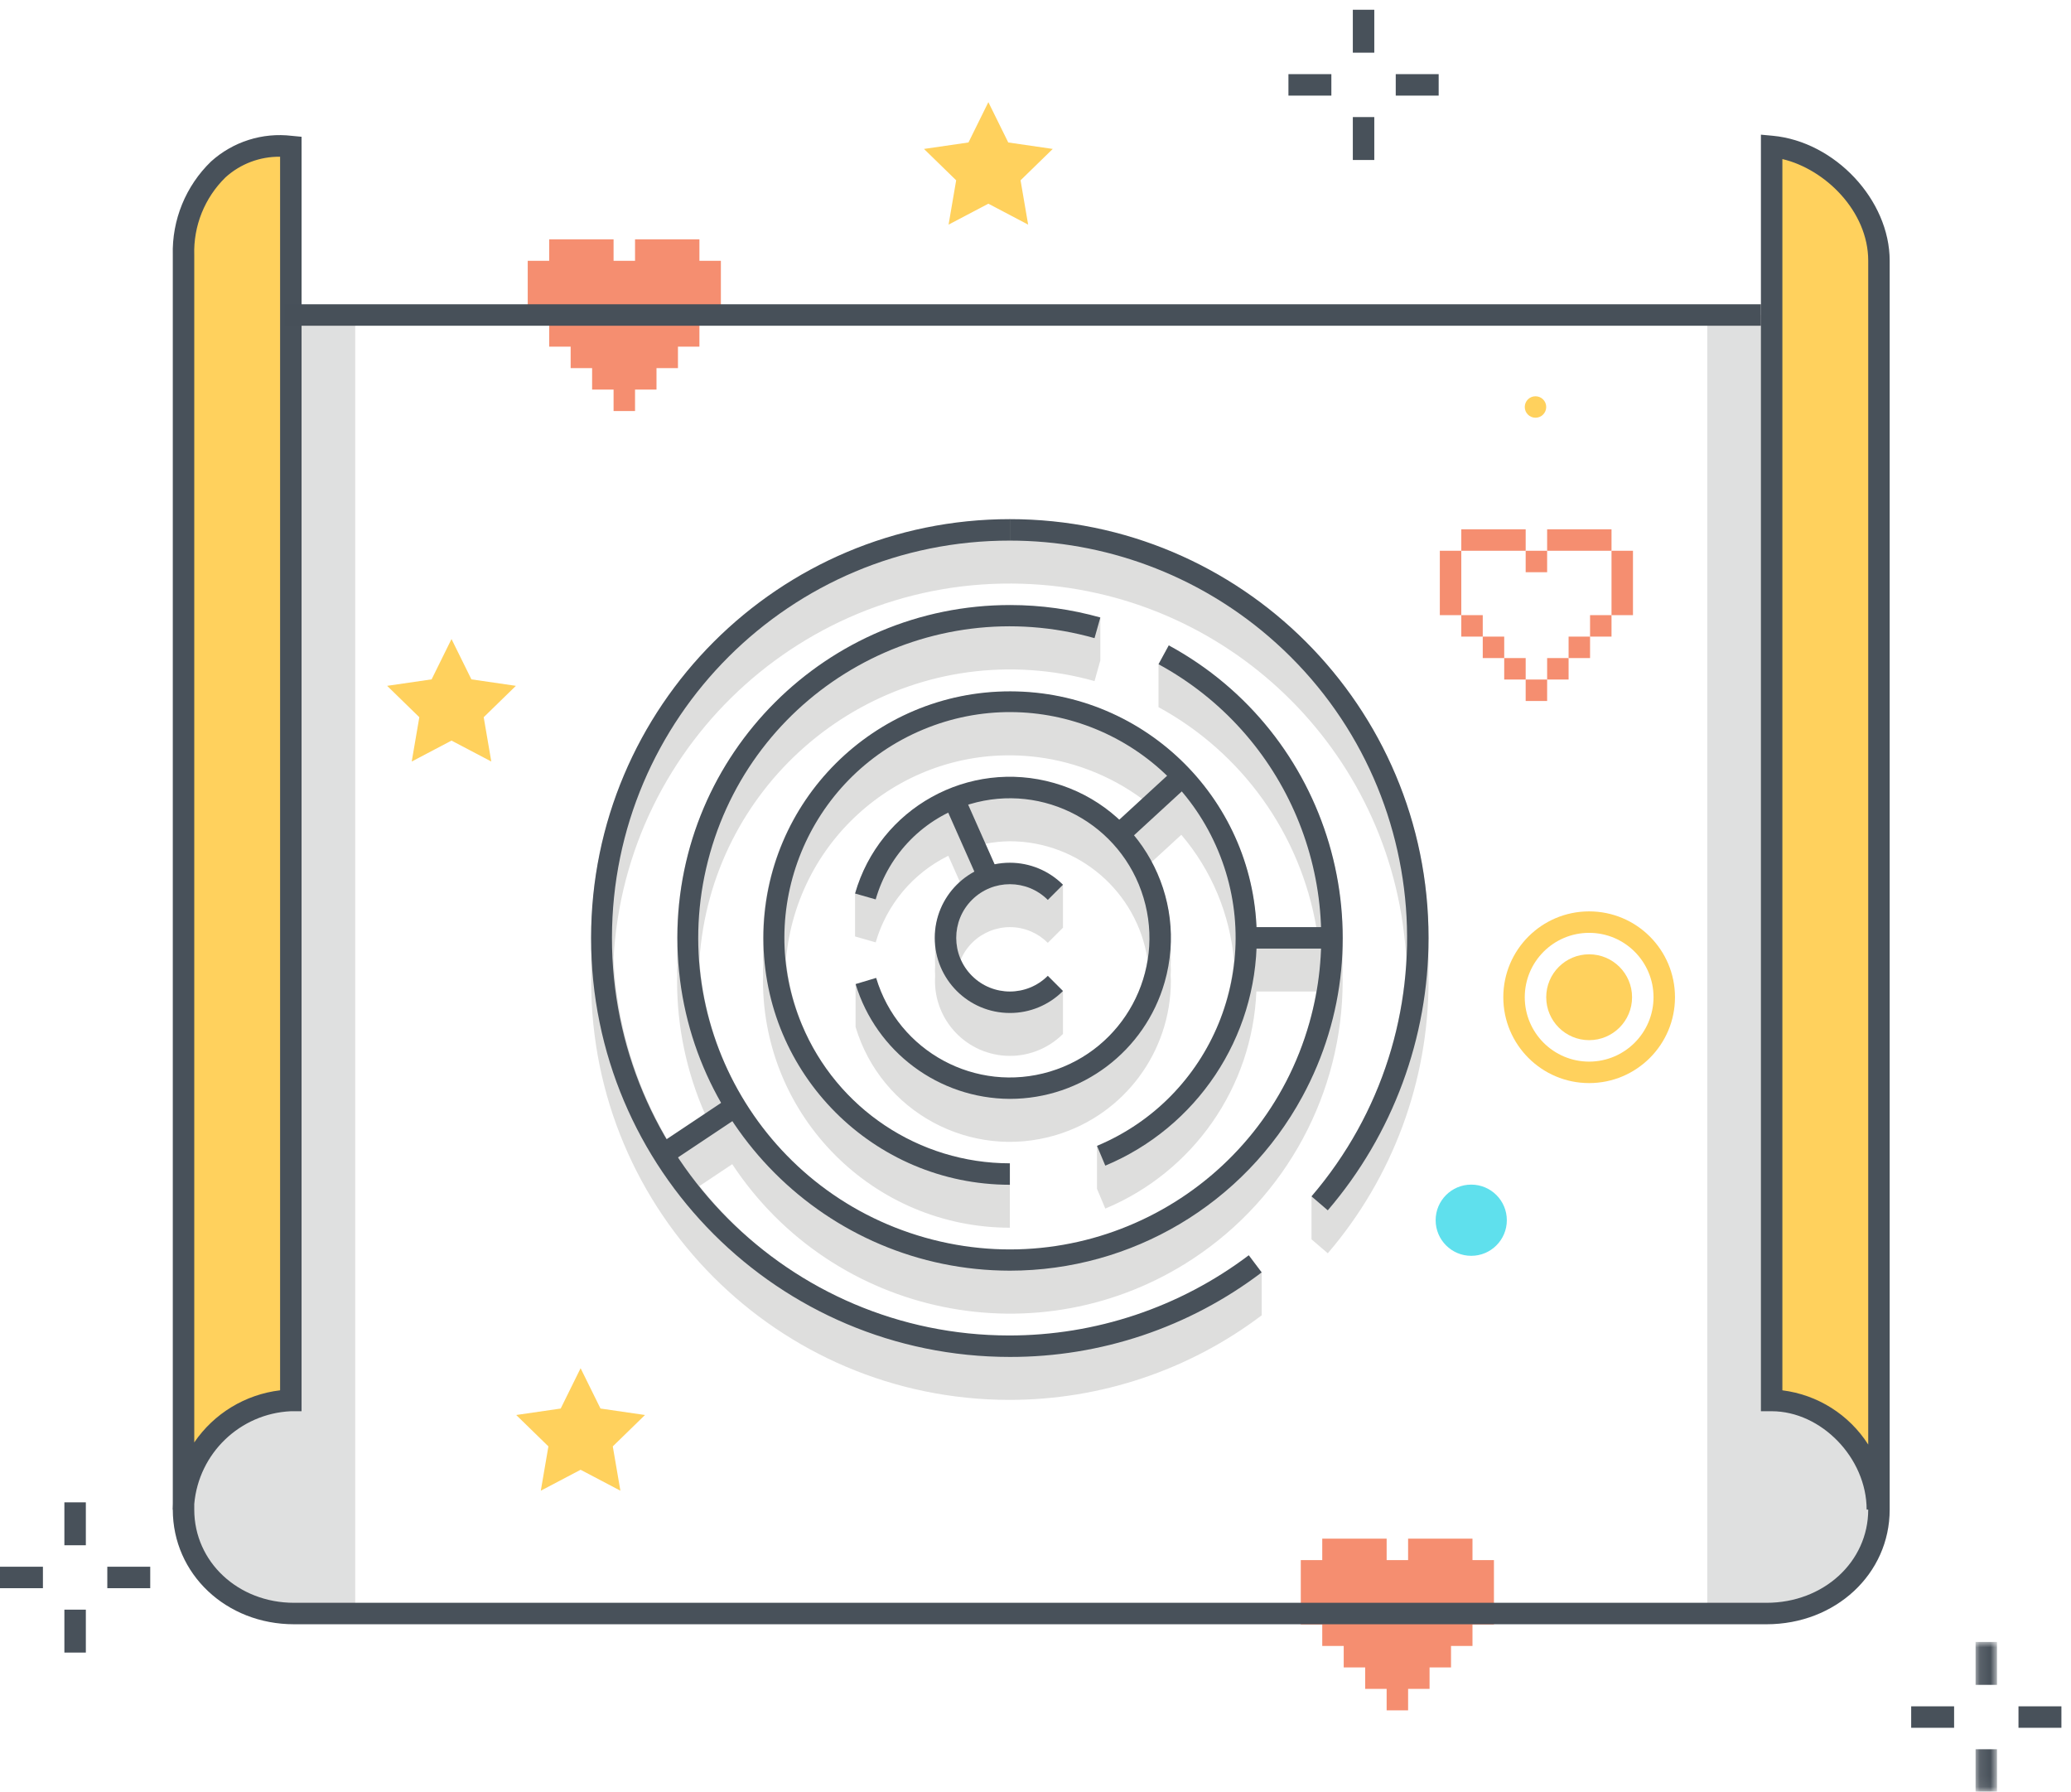 <svg xmlns="http://www.w3.org/2000/svg" xmlns:xlink="http://www.w3.org/1999/xlink" width="193" height="167" viewBox="0 0 193 167">
  <defs>
    <polygon id="cc394-a" points=".106 0 2.106 0 2.106 13.94 .106 13.94"/>
  </defs>
  <g fill="none" fill-rule="evenodd">
    <path fill="#DEDEDD" d="M133.117,88.026 C133.122,87.849 133.129,87.672 133.129,87.494 C133.146,65.946 115.691,48.464 94.142,48.447 C72.594,48.43 55.112,65.885 55.095,87.433 C55.095,87.454 55.095,87.474 55.095,87.494 C55.095,87.662 55.102,87.828 55.107,87.994 C55.105,88.162 55.095,88.327 55.095,88.495 C55.095,88.651 55.102,88.805 55.106,88.96 C55.102,89.116 55.095,89.27 55.095,89.426 L55.096,89.461 L55.095,89.495 C55.095,89.652 55.102,89.806 55.106,89.961 C55.102,90.116 55.095,90.271 55.095,90.427 C55.095,90.595 55.105,90.76 55.107,90.927 C55.102,91.094 55.095,91.26 55.095,91.428 C55.077,112.959 72.518,130.427 94.049,130.445 C102.541,130.452 110.803,127.685 117.579,122.567 L117.579,118.634 L116.376,117.037 C100.378,129.143 77.638,126.248 65.185,110.518 L68.239,108.482 C77.674,122.774 96.909,126.711 111.201,117.276 C119.896,111.536 125.127,101.812 125.125,91.393 C125.125,91.25 125.117,91.108 125.11,90.966 C125.114,90.775 125.125,90.585 125.125,90.393 C125.125,90.26 125.117,90.128 125.111,89.995 C125.116,89.817 125.125,89.64 125.125,89.461 L125.124,89.432 L125.125,89.392 C125.125,89.259 125.117,89.127 125.111,88.995 C125.116,88.817 125.125,88.64 125.125,88.461 C125.125,88.318 125.112,88.177 125.11,88.034 C125.116,87.843 125.125,87.652 125.125,87.46 C125.126,76.092 118.908,65.634 108.92,60.204 L107.963,61.961 L107.963,65.894 C115.757,70.136 121.18,77.714 122.68,86.46 L117.095,86.46 C116.543,73.766 105.806,63.922 93.112,64.474 C80.805,65.008 71.103,75.142 71.104,87.46 C71.104,87.628 71.112,87.794 71.116,87.961 C71.113,88.127 71.104,88.293 71.104,88.461 C71.104,88.617 71.111,88.771 71.115,88.926 C71.111,89.082 71.104,89.236 71.104,89.392 L71.104,89.427 L71.104,89.461 C71.104,89.617 71.111,89.772 71.115,89.927 C71.111,90.082 71.104,90.237 71.104,90.393 C71.104,90.561 71.113,90.726 71.116,90.893 C71.112,91.06 71.104,91.226 71.104,91.393 C71.118,104.095 81.41,114.388 94.111,114.402 L94.111,108.469 C83.289,108.447 74.256,100.202 73.248,89.427 C74.275,77.929 84.428,69.441 95.925,70.468 C99.74,70.809 103.387,72.191 106.469,74.463 L104.289,76.467 C98.232,70.833 88.754,71.176 83.121,77.233 C81.51,78.965 80.332,81.054 79.684,83.328 L79.684,87.262 L81.607,87.811 C82.627,84.289 85.084,81.361 88.375,79.744 L89.477,82.229 C89.37,82.321 89.263,82.41 89.162,82.511 C87.743,83.934 87.008,85.901 87.147,87.905 C87.123,88.238 87.123,88.573 87.147,88.906 C87.145,88.928 87.146,88.95 87.145,88.972 C87.135,89.124 87.13,89.275 87.131,89.427 C87.13,89.579 87.135,89.73 87.145,89.882 C87.146,89.904 87.145,89.926 87.147,89.948 C87.123,90.281 87.123,90.616 87.147,90.949 C86.897,94.8 89.816,98.125 93.668,98.375 C95.674,98.506 97.64,97.765 99.062,96.344 L99.062,92.41 L97.647,90.996 C95.693,92.945 92.53,92.945 90.576,90.996 C90.13,90.545 89.775,90.012 89.53,89.427 C90.609,86.893 93.537,85.714 96.071,86.792 C96.66,87.043 97.195,87.405 97.647,87.858 L99.062,86.444 L99.062,82.511 C97.752,81.194 95.97,80.455 94.112,80.461 C93.634,80.461 93.158,80.51 92.69,80.607 L91.813,78.629 C92.57,78.478 93.339,78.398 94.111,78.39 C100.525,78.401 105.973,83.087 106.945,89.427 C105.865,96.521 99.238,101.397 92.144,100.317 C87.176,99.56 83.09,96.007 81.65,91.193 L79.734,91.766 L79.734,95.699 C82.114,103.638 90.478,108.145 98.418,105.766 C104.766,103.864 109.115,98.021 109.116,91.393 C109.116,91.214 109.102,91.038 109.093,90.86 C109.097,90.704 109.116,90.551 109.116,90.393 C109.116,90.226 109.102,90.062 109.094,89.896 C109.103,89.752 109.116,89.608 109.116,89.461 C109.116,89.448 109.115,89.435 109.115,89.422 L109.116,89.392 C109.116,89.244 109.103,89.1 109.097,88.953 L109.094,88.892 C109.103,88.749 109.116,88.606 109.116,88.461 C109.116,88.269 109.102,88.081 109.094,87.891 C109.103,87.748 109.116,87.606 109.116,87.46 C109.116,84.975 108.492,82.529 107.303,80.347 L110.089,77.787 C112.903,81.092 114.618,85.191 114.996,89.515 C114.26,97.202 109.355,103.861 102.231,106.843 L102.231,110.776 L103.005,112.621 C111.226,109.183 116.715,101.297 117.083,92.393 L122.681,92.393 C119.967,108.174 104.974,118.768 89.193,116.054 C76.013,113.788 66.094,102.801 65.181,89.459 C66.255,73.466 80.091,61.372 96.084,62.446 C98.086,62.58 100.068,62.922 102,63.466 L102.543,61.541 L102.543,57.608 C86.042,52.965 68.902,62.578 64.259,79.078 C63.488,81.817 63.098,84.649 63.099,87.494 C63.099,87.639 63.107,87.782 63.113,87.926 C63.11,88.116 63.099,88.304 63.099,88.495 C63.099,88.63 63.106,88.763 63.112,88.897 C63.107,89.073 63.099,89.249 63.099,89.426 L63.1,89.458 L63.099,89.495 C63.099,89.631 63.106,89.764 63.112,89.897 C63.107,90.074 63.099,90.249 63.099,90.427 C63.099,90.581 63.11,90.731 63.112,90.884 C63.107,91.065 63.099,91.245 63.099,91.428 C63.097,95.698 63.988,99.923 65.713,103.829 L62.18,106.185 C59.171,101.051 57.455,95.263 57.177,89.319 C58.309,68.921 75.762,53.302 96.16,54.434 C115.054,55.482 130.111,70.62 131.057,89.519 C130.613,97.634 127.508,105.376 122.221,111.549 L122.221,115.482 L123.738,116.784 C129.794,109.723 133.125,100.729 133.129,91.428 C133.129,91.27 133.122,91.114 133.117,90.958 C133.119,90.781 133.129,90.604 133.129,90.427 C133.129,90.28 133.123,90.135 133.118,89.99 C133.122,89.825 133.129,89.661 133.129,89.495 L133.128,89.463 L133.129,89.426 C133.129,89.28 133.123,89.135 133.118,88.989 C133.122,88.824 133.129,88.66 133.129,88.495 C133.129,88.338 133.119,88.183 133.117,88.026"/>
    <path fill="#48515A" d="M94.111,126.443 C72.553,126.439 55.08,108.96 55.084,87.402 C55.088,65.849 72.559,48.379 94.111,48.375 L94.111,50.375 C73.658,50.349 57.056,66.909 57.03,87.362 C57.005,107.816 73.565,124.417 94.018,124.443 C102.086,124.453 109.937,121.829 116.376,116.968 L117.579,118.565 C110.83,123.69 102.586,126.458 94.111,126.443"/>
    <path fill="#48515A" d="M123.738,112.782 L122.221,111.48 C135.524,95.955 133.722,72.586 118.197,59.283 C111.489,53.535 102.946,50.375 94.111,50.375 L94.111,48.375 C115.66,48.375 133.129,65.844 133.129,87.393 C133.129,96.705 129.798,105.711 123.738,112.782"/>
    <path fill="#48515A" d="M94.111,118.405 C76.983,118.389 63.111,104.491 63.127,87.363 C63.143,70.236 77.04,56.363 94.168,56.379 C97,56.382 99.817,56.772 102.543,57.539 L102,59.464 C86.575,55.101 70.535,64.069 66.172,79.493 C61.809,94.918 70.776,110.959 86.201,115.322 C101.626,119.685 117.667,110.717 122.029,95.292 C125.721,82.24 119.88,68.371 107.963,61.893 L108.92,60.136 C123.971,68.316 129.54,87.149 121.36,102.2 C115.932,112.186 105.477,118.403 94.111,118.405"/>
    <path fill="#48515A" d="M94.111,110.401 C81.415,110.39 71.131,100.088 71.142,87.392 C71.152,74.695 81.454,64.411 94.15,64.422 C106.847,64.433 117.131,74.734 117.12,87.431 C117.112,96.692 111.548,105.044 103.005,108.619 L102.231,106.774 C112.942,102.297 117.995,89.984 113.518,79.273 C109.04,68.562 96.727,63.509 86.016,67.986 C75.305,72.464 70.252,84.777 74.73,95.488 C77.998,103.305 85.639,108.396 94.111,108.401 L94.111,110.401"/>
    <path fill="#48515A" d="M94.111,102.396 C87.492,102.368 81.663,98.03 79.734,91.698 L81.65,91.124 C83.711,98.005 90.959,101.913 97.841,99.853 C104.722,97.792 108.63,90.544 106.569,83.663 C104.509,76.781 97.26,72.874 90.379,74.934 C86.134,76.205 82.828,79.55 81.607,83.809 L79.684,83.26 C81.965,75.292 90.273,70.682 98.241,72.964 C106.208,75.245 110.818,83.553 108.536,91.521 C106.693,97.958 100.808,102.396 94.111,102.396"/>
    <path fill="#48515A" d="M94.112,94.392 C90.246,94.392 87.112,91.258 87.112,87.392 C87.111,83.526 90.245,80.392 94.111,80.392 C95.968,80.392 97.749,81.129 99.062,82.442 L97.647,83.856 C95.695,81.904 92.529,81.904 90.576,83.856 C88.624,85.809 88.624,88.975 90.577,90.928 C92.529,92.88 95.695,92.88 97.647,90.928 L99.062,92.342 C97.752,93.659 95.97,94.397 94.112,94.392"/>
    <polyline fill="#48515A" points="87.961 74.81 89.789 73.999 93.042 81.332 91.214 82.143 87.961 74.81"/>
    <polyline fill="#48515A" points="103.237 77.365 109.497 71.612 110.85 73.084 104.59 78.838 103.237 77.365"/>
    <polygon fill="#48515A" points="116.977 88.392 124.125 88.392 124.125 86.392 116.977 86.392"/>
    <polyline fill="#48515A" points="61.54 106.543 67.54 102.543 68.649 104.207 62.649 108.207 61.54 106.543"/>
    <polyline fill="#F58E70" points="65.18 24.302 65.18 22.302 59.18 22.302 59.18 24.302 57.18 24.302 57.18 22.302 51.18 22.302 51.18 24.302 49.18 24.302 49.18 30.302 51.18 30.302 51.18 32.302 53.18 32.302 53.18 34.302 55.18 34.302 55.18 36.302 57.18 36.302 57.18 38.302 59.18 38.302 59.18 36.302 61.18 36.302 61.18 34.302 63.18 34.302 63.18 32.302 65.18 32.302 65.18 30.302 67.18 30.302 67.18 24.302 65.18 24.302"/>
    <polyline fill="#F58E70" points="137.223 145.375 137.223 143.375 131.223 143.375 131.223 145.375 129.223 145.375 129.223 143.375 123.223 143.375 123.223 145.375 121.223 145.375 121.223 151.375 123.223 151.375 123.223 153.375 125.223 153.375 125.223 155.375 127.223 155.375 127.223 157.375 129.223 157.375 129.223 159.375 131.223 159.375 131.223 157.375 133.223 157.375 133.223 155.375 135.223 155.375 135.223 153.375 137.223 153.375 137.223 151.375 139.223 151.375 139.223 145.375 137.223 145.375"/>
    <polygon fill="#F58E70" points="134.18 57.321 136.18 57.321 136.18 51.321 134.18 51.321"/>
    <polygon fill="#F58E70" points="136.18 51.321 142.18 51.321 142.18 49.321 136.18 49.321"/>
    <polygon fill="#F58E70" points="142.18 53.321 144.18 53.321 144.18 51.321 142.18 51.321"/>
    <polygon fill="#F58E70" points="144.18 51.321 150.18 51.321 150.18 49.321 144.18 49.321"/>
    <polygon fill="#F58E70" points="150.18 57.321 152.18 57.321 152.18 51.321 150.18 51.321"/>
    <polygon fill="#F58E70" points="136.18 59.321 138.18 59.321 138.18 57.321 136.18 57.321"/>
    <polygon fill="#F58E70" points="138.18 61.321 140.18 61.321 140.18 59.321 138.18 59.321"/>
    <polygon fill="#F58E70" points="140.18 63.321 142.18 63.321 142.18 61.321 140.18 61.321"/>
    <polygon fill="#F58E70" points="142.18 65.321 144.18 65.321 144.18 63.321 142.18 63.321"/>
    <polygon fill="#F58E70" points="144.18 63.321 146.18 63.321 146.18 61.321 144.18 61.321"/>
    <polygon fill="#F58E70" points="146.18 61.321 148.18 61.321 148.18 59.321 146.18 59.321"/>
    <polygon fill="#F58E70" points="148.18 59.321 150.18 59.321 150.18 57.321 148.18 57.321"/>
    <path fill="#DFE0E0" d="M164.235 29.353L165.103 29.606 165.103 130.502C170.588 130.504 175.032 134.952 175.03 140.437 175.028 145.922 170.58 150.367 165.095 150.364 164.938 150.364 164.782 150.361 164.626 150.353L159.103 150.353 159.103 29.353 164.235 29.353M27.791 29.353L27.103 29.606 27.103 130.502C21.654 130.615 17.25 134.98 17.087 140.428 17.177 146 21.768 150.445 27.341 150.354 27.361 150.354 27.381 150.354 27.4 150.353L33.103 150.353 33.103 29.353 27.791 29.353"/>
    <path fill="#FFD15D" d="M165.103 13.612C170.103 13.609 175.103 18.822 175.103 24.438L175.103 141.334C175.103 136.051 170.103 131.045 165.103 130.552L165.103 13.612M28.103 13.612C22.103 13.609 17.103 18.155 17.103 23.771L17.103 140.667C17.103 135.384 22.103 131.045 28.103 130.552L28.103 13.612"/>
    <path fill="#48515A" d="M26.103,14.605 C24.223,14.58 22.404,15.267 21.011,16.53 C19.071,18.43 18.016,21.056 18.103,23.771 L18.103,134.408 C19.942,131.71 22.86,129.939 26.103,129.553 L26.103,14.605 Z M166.103,129.554 C169.388,129.965 172.319,131.817 174.103,134.607 L174.103,24.298 C174.103,19.68 170.077,15.756 166.103,14.822 L166.103,129.554 Z M164.626,151.353 L27.4,151.353 C21.065,151.353 16.103,146.659 16.103,140.667 L16.087,140.667 C16.087,140.477 16.092,140.287 16.103,140.099 L16.103,23.771 C16.016,20.493 17.309,17.329 19.666,15.049 C21.713,13.201 24.46,12.329 27.198,12.658 L28.103,12.745 L28.103,131.502 L27.103,131.502 C22.362,131.726 18.517,135.42 18.103,140.148 L18.103,140.667 C18.103,145.537 22.187,149.353 27.4,149.353 L164.626,149.353 C169.94,149.353 174.103,145.537 174.103,140.667 L173.955,140.667 C173.955,135.87 169.735,131.502 165.103,131.502 L164.103,131.502 L164.103,12.549 L165.195,12.65 C171.006,13.19 176.103,18.633 176.103,24.298 L176.103,140.667 C176.103,146.659 171.062,151.353 164.626,151.353 Z"/>
    <polygon fill="#475059" points="26.526 30.353 164.103 30.353 164.103 28.353 26.526 28.353"/>
    <polygon fill="#48515A" points="126.072 4.909 128.072 4.909 128.072 .909 126.072 .909"/>
    <polygon fill="#48515A" points="126.072 14.909 128.072 14.909 128.072 10.909 126.072 10.909"/>
    <polygon fill="#48515A" points="130.072 8.909 134.072 8.909 134.072 6.909 130.072 6.909"/>
    <polygon fill="#48515A" points="120.072 8.909 124.072 8.909 124.072 6.909 120.072 6.909"/>
    <polygon fill="#48515A" points="6 143.992 8 143.992 8 139.992 6 139.992"/>
    <polygon fill="#48515A" points="6 153.992 8 153.992 8 149.992 6 149.992"/>
    <polygon fill="#48515A" points="10 147.992 14 147.992 14 145.992 10 145.992"/>
    <polygon fill="#48515A" points="0 147.992 4 147.992 4 145.992 0 145.992"/>
    <g transform="translate(184 153)">
      <mask id="cc394-b" fill="#fff">
        <use xlink:href="#cc394-a"/>
      </mask>
      <polygon fill="#48515A" points=".106 4 2.106 4 2.106 0 .106 0" mask="url(#cc394-b)"/>
      <polygon fill="#48515A" points=".106 13.94 2.106 13.94 2.106 10 .106 10" mask="url(#cc394-b)"/>
    </g>
    <polygon fill="#48515A" points="188.106 161 192.106 161 192.106 159 188.106 159"/>
    <polygon fill="#48515A" points="178.106 161 182.106 161 182.106 159 178.106 159"/>
    <path fill="#5FE0ED" d="M137.107,110.386 C138.939,110.386 140.424,111.871 140.424,113.703 C140.424,115.535 138.939,117.021 137.107,117.021 C135.275,117.021 133.79,115.535 133.79,113.703 C133.79,111.871 135.275,110.386 137.107,110.386"/>
    <path fill="#FFD15D" d="M143.095 36.925C143.647 36.925 144.095 37.373 144.095 37.925 144.095 38.477 143.647 38.925 143.095 38.925 142.542 38.925 142.095 38.477 142.095 37.925 142.095 37.373 142.542 36.925 143.095 36.925M148.095 88.925C150.304 88.925 152.095 90.716 152.095 92.925 152.095 95.134 150.304 96.925 148.095 96.925 145.886 96.925 144.095 95.134 144.095 92.925 144.095 90.716 145.886 88.925 148.095 88.925"/>
    <path fill="#FFD15D" d="M148.095,98.925 C144.781,98.925 142.095,96.239 142.095,92.925 C142.095,89.611 144.781,86.925 148.095,86.925 C151.408,86.925 154.095,89.611 154.095,92.925 C154.091,96.237 151.407,98.921 148.095,98.925 Z M148.095,84.925 C143.676,84.925 140.095,88.507 140.095,92.925 C140.095,97.343 143.676,100.925 148.095,100.925 C152.513,100.925 156.095,97.343 156.095,92.925 C156.095,88.507 152.513,84.925 148.095,84.925 Z"/>
    <polygon fill="#FFD15D" points="48.107 131.854 51.107 134.778 50.399 138.907 54.107 136.957 57.815 138.907 57.107 134.778 60.107 131.854 55.961 131.251 54.107 127.494 52.253 131.251"/>
    <polygon fill="#FFD15D" points="86.107 13.878 89.107 16.802 88.399 20.931 92.107 18.981 95.815 20.931 95.107 16.802 98.107 13.878 93.961 13.275 92.107 9.518 90.253 13.275"/>
    <polygon fill="#FFD15D" points="36.077 63.908 39.077 66.832 38.369 70.961 42.077 69.011 45.785 70.961 45.077 66.832 48.077 63.908 43.931 63.305 42.077 59.548 40.223 63.305"/>
  </g>
</svg>
